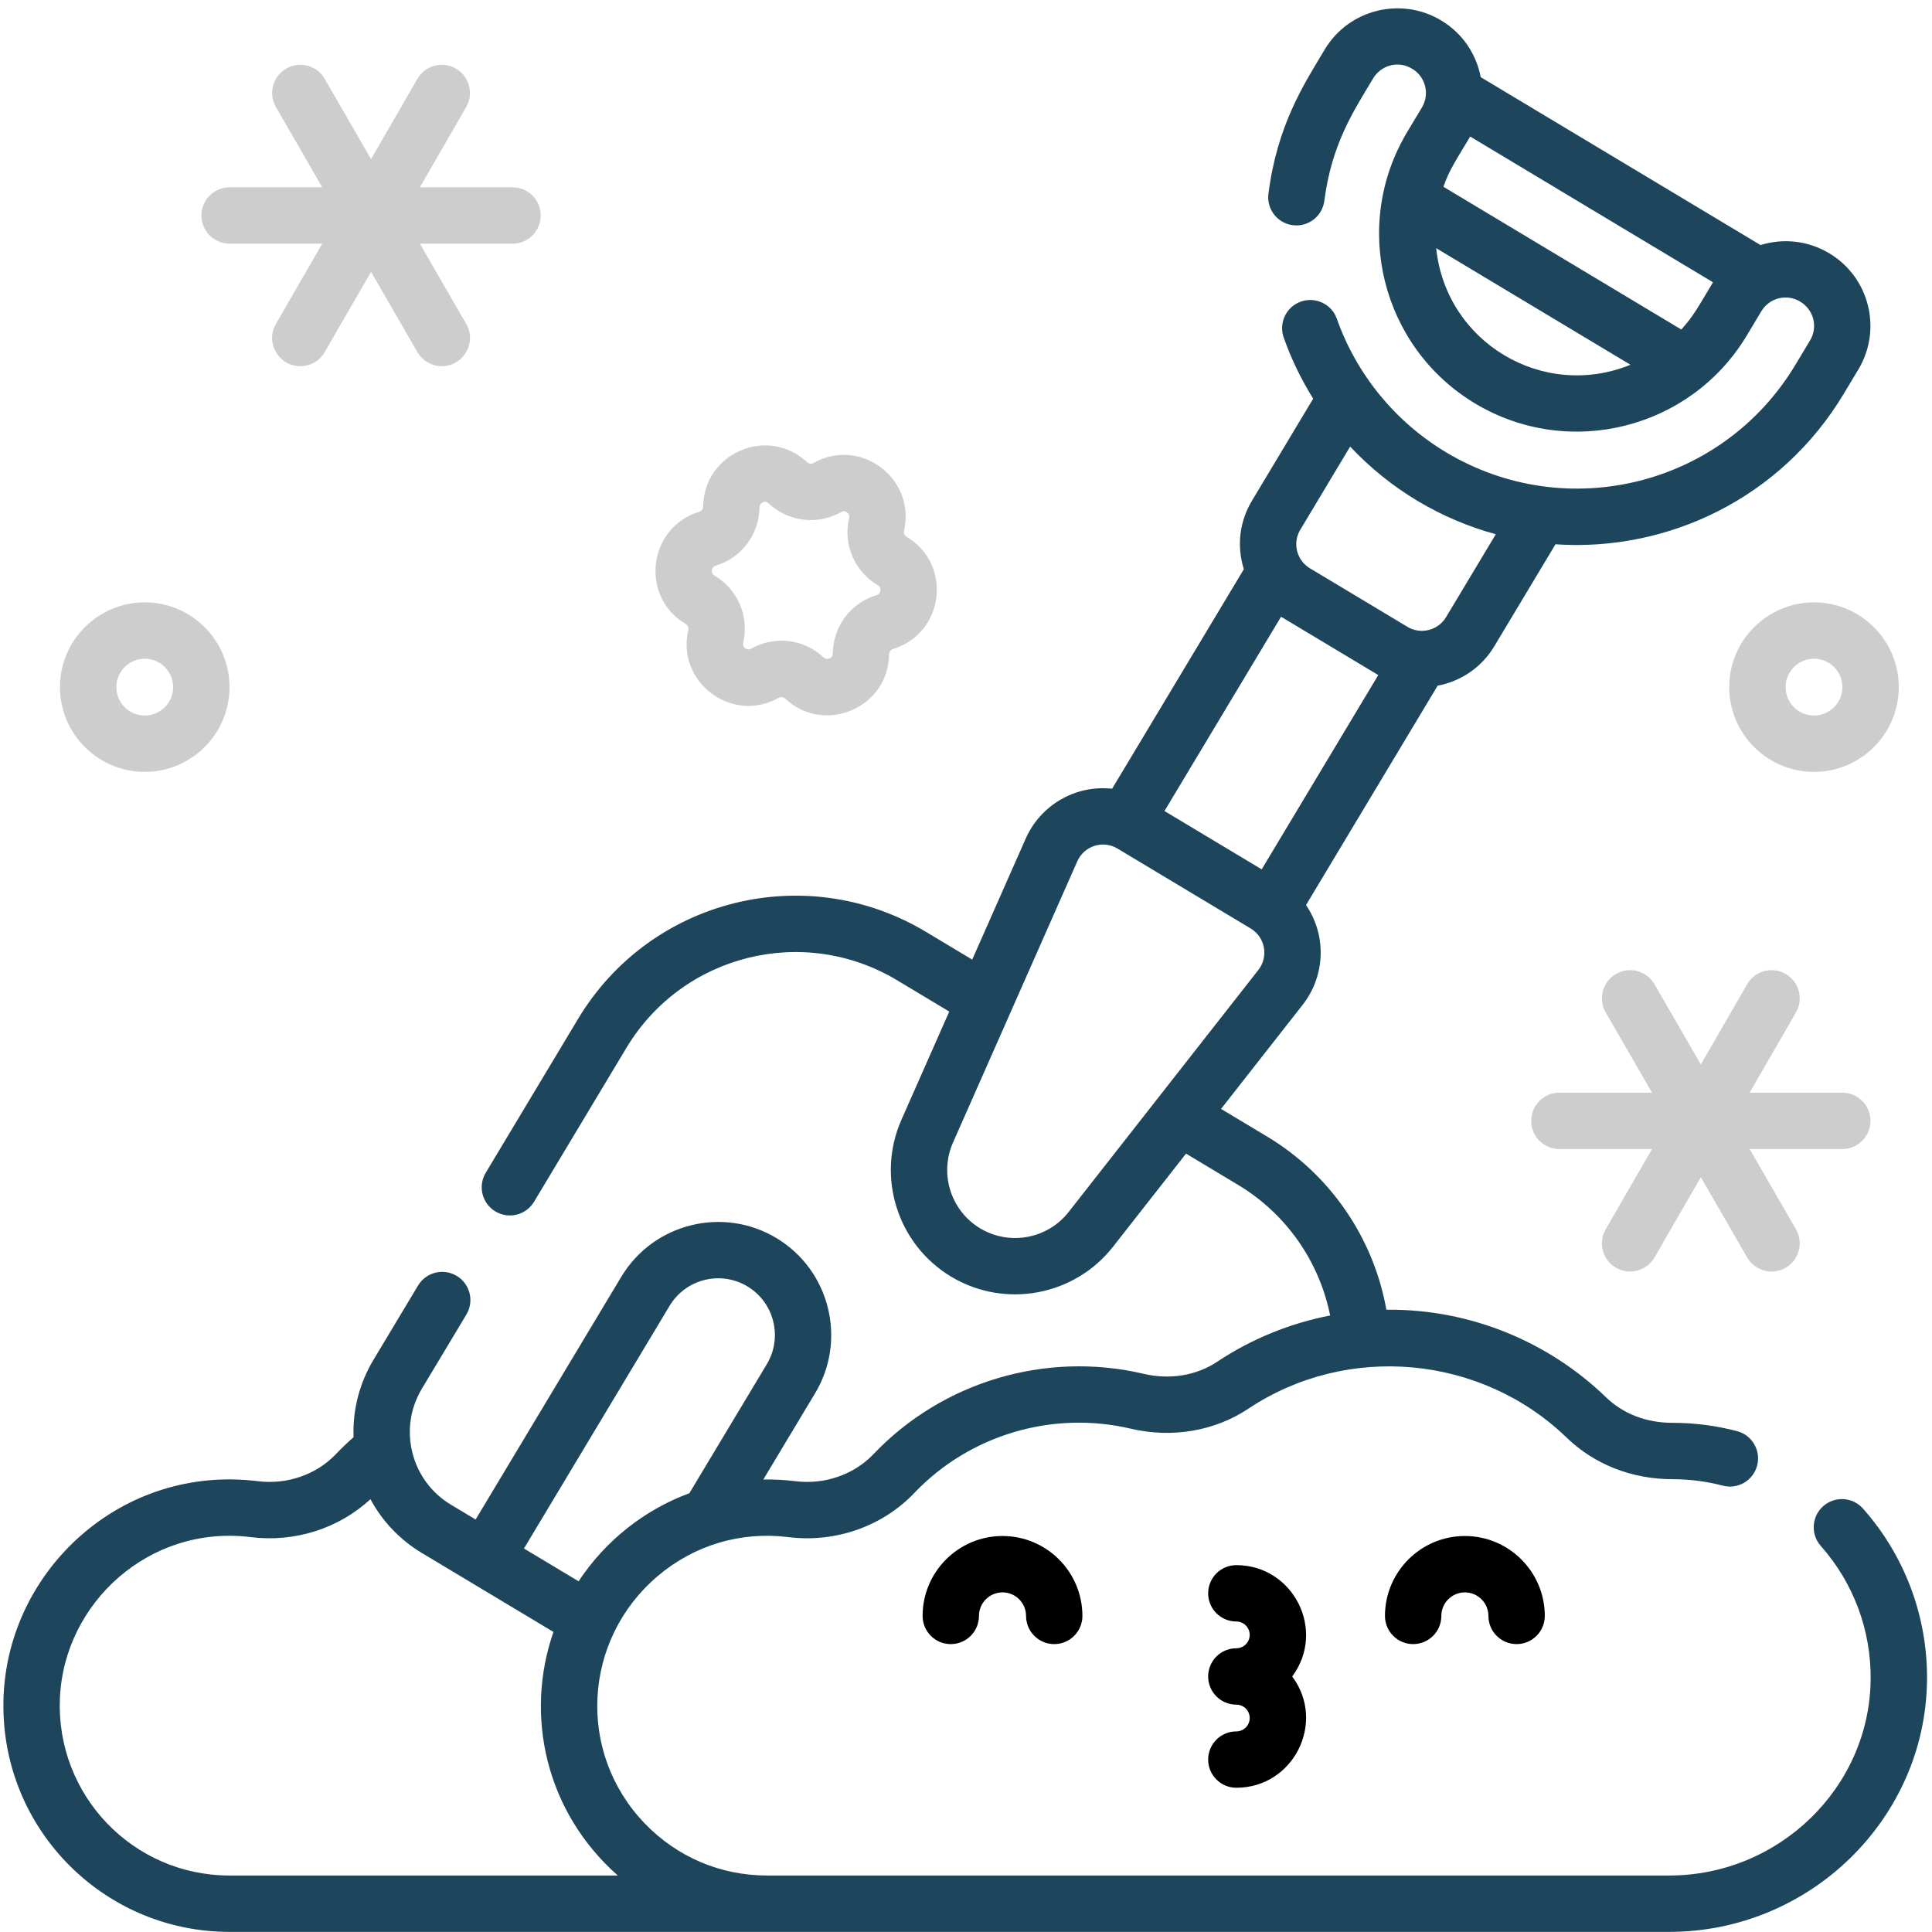 <svg width="145" height="145" viewBox="0 0 145 145" fill="none" xmlns="http://www.w3.org/2000/svg">
<g clip-path="url(#clip0_477_3615)">
<path d="M139.821 113.221C139.046 112.347 137.709 112.266 136.835 113.041C135.961 113.816 135.88 115.153 136.655 116.027C139.115 118.802 140.443 122.374 140.395 126.086C140.293 134.178 133.509 140.761 125.273 140.761H57.575C54.072 140.761 50.806 139.369 48.378 136.84C43.259 131.507 43.745 123.049 49.363 118.287C52.111 115.958 55.595 114.92 59.169 115.363C62.695 115.803 66.23 114.563 68.625 112.047C72.771 107.692 78.992 105.844 84.858 107.223C87.951 107.956 91.174 107.407 93.698 105.721C101.119 100.777 111.164 101.693 117.582 107.898C119.661 109.909 122.483 111.017 125.528 111.017C126.806 111.017 128.073 111.179 129.294 111.5C130.424 111.798 131.58 111.122 131.877 109.992C132.174 108.862 131.498 107.706 130.369 107.409C128.797 106.996 127.169 106.786 125.528 106.786C123.558 106.786 121.828 106.119 120.522 104.857C116.28 100.756 110.408 98.228 104.051 98.297C103.089 92.912 99.842 88.148 95.106 85.305L91.642 83.226L97.769 75.41C99.445 73.272 99.6 70.248 98.019 67.925L107.897 51.462C109.699 51.119 111.224 50.048 112.157 48.493L116.742 40.85C125.126 41.421 133.652 37.43 138.373 29.559L139.476 27.723C141.276 24.722 140.301 20.817 137.301 19.017C135.693 18.049 133.83 17.866 132.133 18.392L111.132 5.791C110.805 4.076 109.779 2.503 108.169 1.537C105.157 -0.271 101.239 0.697 99.435 3.697C97.858 6.329 95.868 9.354 95.198 14.533C95.048 15.691 95.865 16.752 97.024 16.901C98.182 17.052 99.243 16.234 99.393 15.075C99.944 10.818 101.554 8.391 103.062 5.874C103.598 4.982 104.841 4.473 105.993 5.165C106.992 5.764 107.317 7.066 106.717 8.067L105.617 9.9C101.402 16.923 103.686 26.067 110.713 30.285C117.74 34.494 126.884 32.207 131.095 25.187L132.194 23.356C132.796 22.355 134.097 22.029 135.095 22.629C136.177 23.278 136.425 24.586 135.85 25.546L134.746 27.383C129.312 36.443 117.58 39.378 108.519 33.939C104.713 31.655 101.806 28.099 100.333 23.926C99.945 22.824 98.736 22.247 97.635 22.635C96.533 23.024 95.955 24.232 96.344 25.334C96.913 26.947 97.658 28.483 98.557 29.92L93.966 37.574C93.062 39.074 92.786 40.894 93.352 42.721L83.467 59.194C80.671 58.892 78.079 60.454 76.982 62.937L72.967 72.021L69.502 69.941C60.481 64.528 48.798 67.447 43.384 76.471L36.455 88.019C35.854 89.021 36.179 90.32 37.18 90.921C38.184 91.523 39.482 91.195 40.082 90.196L47.011 78.647C51.221 71.63 60.307 69.357 67.325 73.568L71.243 75.92L67.653 84.044C65.755 88.34 67.36 93.401 71.387 95.817C75.431 98.244 80.648 97.252 83.532 93.573L89.012 86.582L92.929 88.933C96.521 91.089 99.013 94.667 99.829 98.729C96.817 99.316 93.925 100.487 91.351 102.202C89.797 103.24 87.787 103.57 85.829 103.106C78.504 101.384 70.739 103.693 65.562 109.13C64.087 110.679 61.893 111.44 59.691 111.166C58.886 111.066 58.085 111.027 57.29 111.038L61.18 104.557C63.584 100.547 62.278 95.325 58.268 92.917C54.256 90.509 49.034 91.816 46.627 95.828L35.696 114.042L33.841 112.929C30.845 111.13 29.855 107.232 31.664 104.223L35.003 98.659C35.604 97.657 35.279 96.358 34.278 95.757C33.276 95.155 31.976 95.48 31.375 96.482L28.037 102.045C26.967 103.826 26.458 105.835 26.535 107.864C26.083 108.264 25.641 108.685 25.216 109.129C23.741 110.678 21.547 111.44 19.346 111.165C9.183 109.904 0.657 117.754 0.269 127.302C-0.129 137.04 7.646 144.992 17.23 144.992H125.274C135.812 144.992 144.494 136.535 144.626 126.14C144.686 121.374 142.98 116.785 139.821 113.221ZM126.184 24.731L108.33 14.017C108.772 12.764 109.218 12.12 110.34 10.249L128.563 21.184C127.458 23.027 127.092 23.741 126.184 24.731ZM107.788 18.625L122.371 27.376C115.8 30.048 108.52 25.702 107.788 18.625ZM96.145 46.287L103.441 50.665L94.692 65.246L87.396 60.868L96.145 46.287ZM97.591 39.754L101.332 33.516C104.376 36.761 108.184 38.986 112.263 40.095L108.53 46.316C107.925 47.324 106.619 47.642 105.628 47.044L98.316 42.656C97.323 42.06 96.982 40.764 97.591 39.754ZM80.203 90.963C78.619 92.983 75.765 93.511 73.564 92.19C71.362 90.869 70.485 88.102 71.523 85.754L80.851 64.646C81.367 63.478 82.783 63.033 83.874 63.688L93.863 69.682C94.945 70.331 95.233 71.788 94.439 72.801L80.203 90.963ZM50.254 98.004C51.461 95.992 54.081 95.337 56.092 96.544C58.103 97.751 58.758 100.371 57.553 102.382L51.739 112.068C48.431 113.29 45.486 115.562 43.423 118.678L39.324 116.219L50.254 98.004ZM17.23 140.761C9.975 140.761 4.198 134.733 4.495 127.474C4.786 120.322 11.193 114.416 18.824 115.364C22.124 115.775 25.43 114.715 27.802 112.518C28.692 114.173 30.013 115.565 31.664 116.556L41.538 122.48C39.361 128.725 40.942 135.97 46.368 140.761H17.23Z" fill="#1D465C"/>
<path d="M51.468 46.836C51.621 46.927 51.697 47.105 51.657 47.279C50.744 51.209 54.932 54.346 58.447 52.372C58.603 52.284 58.795 52.307 58.925 52.429C61.873 55.186 66.684 53.126 66.731 49.095C66.733 48.917 66.849 48.762 67.02 48.71C70.879 47.535 71.503 42.339 68.035 40.283C67.882 40.192 67.805 40.014 67.846 39.84C68.759 35.91 64.57 32.773 61.056 34.747C60.9 34.835 60.708 34.812 60.577 34.69C57.63 31.934 52.818 33.994 52.772 38.024C52.77 38.203 52.654 38.357 52.483 38.409C48.623 39.584 48.001 44.781 51.468 46.836ZM53.428 42.797C53.46 42.533 53.651 42.475 53.715 42.456C55.657 41.865 56.979 40.103 57.002 38.073C57.003 38.007 57.005 37.807 57.25 37.702C57.493 37.598 57.64 37.735 57.688 37.779C59.172 39.166 61.358 39.43 63.128 38.435C63.186 38.403 63.36 38.305 63.573 38.464C63.786 38.624 63.74 38.819 63.725 38.883C63.266 40.861 64.131 42.886 65.878 43.922C65.935 43.956 66.107 44.058 66.075 44.322C66.043 44.586 65.851 44.644 65.788 44.663C63.845 45.254 62.524 47.016 62.501 49.046C62.5 49.112 62.498 49.312 62.253 49.417C62.008 49.52 61.862 49.384 61.814 49.34C60.331 47.952 58.145 47.689 56.374 48.684C56.316 48.716 56.142 48.814 55.929 48.655C55.717 48.495 55.762 48.3 55.777 48.236C56.236 46.258 55.371 44.233 53.624 43.197C53.568 43.164 53.396 43.062 53.428 42.797Z" fill="#CDCDCD"/>
<path d="M17.231 18.287H24.185L20.708 24.309C19.891 25.724 20.923 27.482 22.538 27.482C23.269 27.482 23.98 27.103 24.371 26.424L27.848 20.402L31.325 26.424C31.717 27.103 32.428 27.482 33.159 27.482C34.772 27.482 35.806 25.725 34.989 24.309L31.512 18.287H38.465C39.634 18.287 40.581 17.34 40.581 16.172C40.581 15.004 39.634 14.057 38.465 14.057H31.512L34.989 8.035C35.573 7.023 35.226 5.73 34.215 5.146C33.203 4.562 31.91 4.908 31.325 5.92L27.848 11.942L24.371 5.92C23.787 4.908 22.494 4.562 21.482 5.146C20.471 5.73 20.124 7.024 20.708 8.035L24.185 14.057H17.231C16.063 14.057 15.116 15.004 15.116 16.172C15.116 17.34 16.063 18.287 17.231 18.287Z" fill="#CDCDCD"/>
<path d="M140.382 84.122C140.382 82.954 139.435 82.007 138.267 82.007H131.314L134.79 75.984C135.374 74.973 135.028 73.679 134.016 73.095C133.004 72.511 131.711 72.857 131.127 73.869L127.65 79.891L124.173 73.869C123.589 72.857 122.296 72.511 121.284 73.095C120.273 73.679 119.926 74.973 120.51 75.984L123.987 82.007H117.033C115.865 82.007 114.918 82.954 114.918 84.122C114.918 85.29 115.865 86.237 117.033 86.237H123.987L120.51 92.259C119.926 93.27 120.273 94.564 121.284 95.148C122.292 95.73 123.587 95.389 124.173 94.374L127.65 88.352L131.127 94.374C131.713 95.389 133.007 95.731 134.016 95.148C135.028 94.564 135.374 93.27 134.79 92.259L131.314 86.237H138.267C139.435 86.237 140.382 85.29 140.382 84.122Z" fill="#CDCDCD"/>
<path d="M129.782 51.57C129.782 55.078 132.636 57.932 136.144 57.932C139.652 57.932 142.506 55.078 142.506 51.57C142.506 48.062 139.652 45.208 136.144 45.208C132.636 45.208 129.782 48.062 129.782 51.57ZM138.276 51.57C138.276 52.745 137.32 53.701 136.144 53.701C134.969 53.701 134.012 52.745 134.012 51.57C134.012 50.394 134.969 49.438 136.144 49.438C137.32 49.438 138.276 50.394 138.276 51.57Z" fill="#CDCDCD"/>
<path d="M10.863 57.931C14.371 57.931 17.225 55.077 17.225 51.569C17.225 48.061 14.371 45.207 10.863 45.207C7.355 45.207 4.501 48.061 4.501 51.569C4.501 55.077 7.355 57.931 10.863 57.931ZM10.863 49.438C12.038 49.438 12.995 50.394 12.995 51.57C12.995 52.745 12.038 53.701 10.863 53.701C9.688 53.701 8.731 52.745 8.731 51.57C8.731 50.394 9.688 49.438 10.863 49.438Z" fill="#CDCDCD"/>
<path d="M75.24 115.28C71.933 115.28 69.243 117.971 69.243 121.277C69.243 122.446 70.19 123.393 71.358 123.393C72.526 123.393 73.473 122.446 73.473 121.277C73.473 120.303 74.266 119.511 75.24 119.511C76.214 119.511 77.007 120.303 77.007 121.277C77.007 122.446 77.954 123.393 79.122 123.393C80.29 123.393 81.237 122.446 81.237 121.277C81.237 117.971 78.547 115.28 75.24 115.28Z" fill="black"/>
<path d="M103.944 121.277C103.944 122.446 104.891 123.393 106.059 123.393C107.228 123.393 108.175 122.446 108.175 121.277C108.175 120.303 108.967 119.511 109.941 119.511C110.916 119.511 111.708 120.303 111.708 121.277C111.708 122.446 112.655 123.393 113.823 123.393C114.992 123.393 115.939 122.446 115.939 121.277C115.939 117.971 113.248 115.28 109.941 115.28C106.635 115.28 103.944 117.971 103.944 121.277Z" fill="black"/>
<path d="M92.789 117.467C91.621 117.467 90.674 118.414 90.674 119.582C90.674 120.75 91.621 121.697 92.789 121.697C93.343 121.697 93.793 122.148 93.793 122.701C93.793 123.255 93.343 123.705 92.789 123.705C91.621 123.705 90.674 124.652 90.674 125.82C90.674 126.989 91.621 127.936 92.789 127.936C93.343 127.936 93.793 128.386 93.793 128.94C93.793 129.493 93.343 129.944 92.789 129.944C91.621 129.944 90.674 130.891 90.674 132.059C90.674 133.227 91.621 134.174 92.789 134.174C97.078 134.174 99.551 129.265 96.982 125.82C99.555 122.371 97.07 117.467 92.789 117.467Z" fill="black"/>
</g>
<defs>
<clipPath id="clip0_477_3615">
<rect width="144.373" height="144.373" fill="white" transform="translate(0.253 0.623)"/>
</clipPath>
</defs>
</svg>

